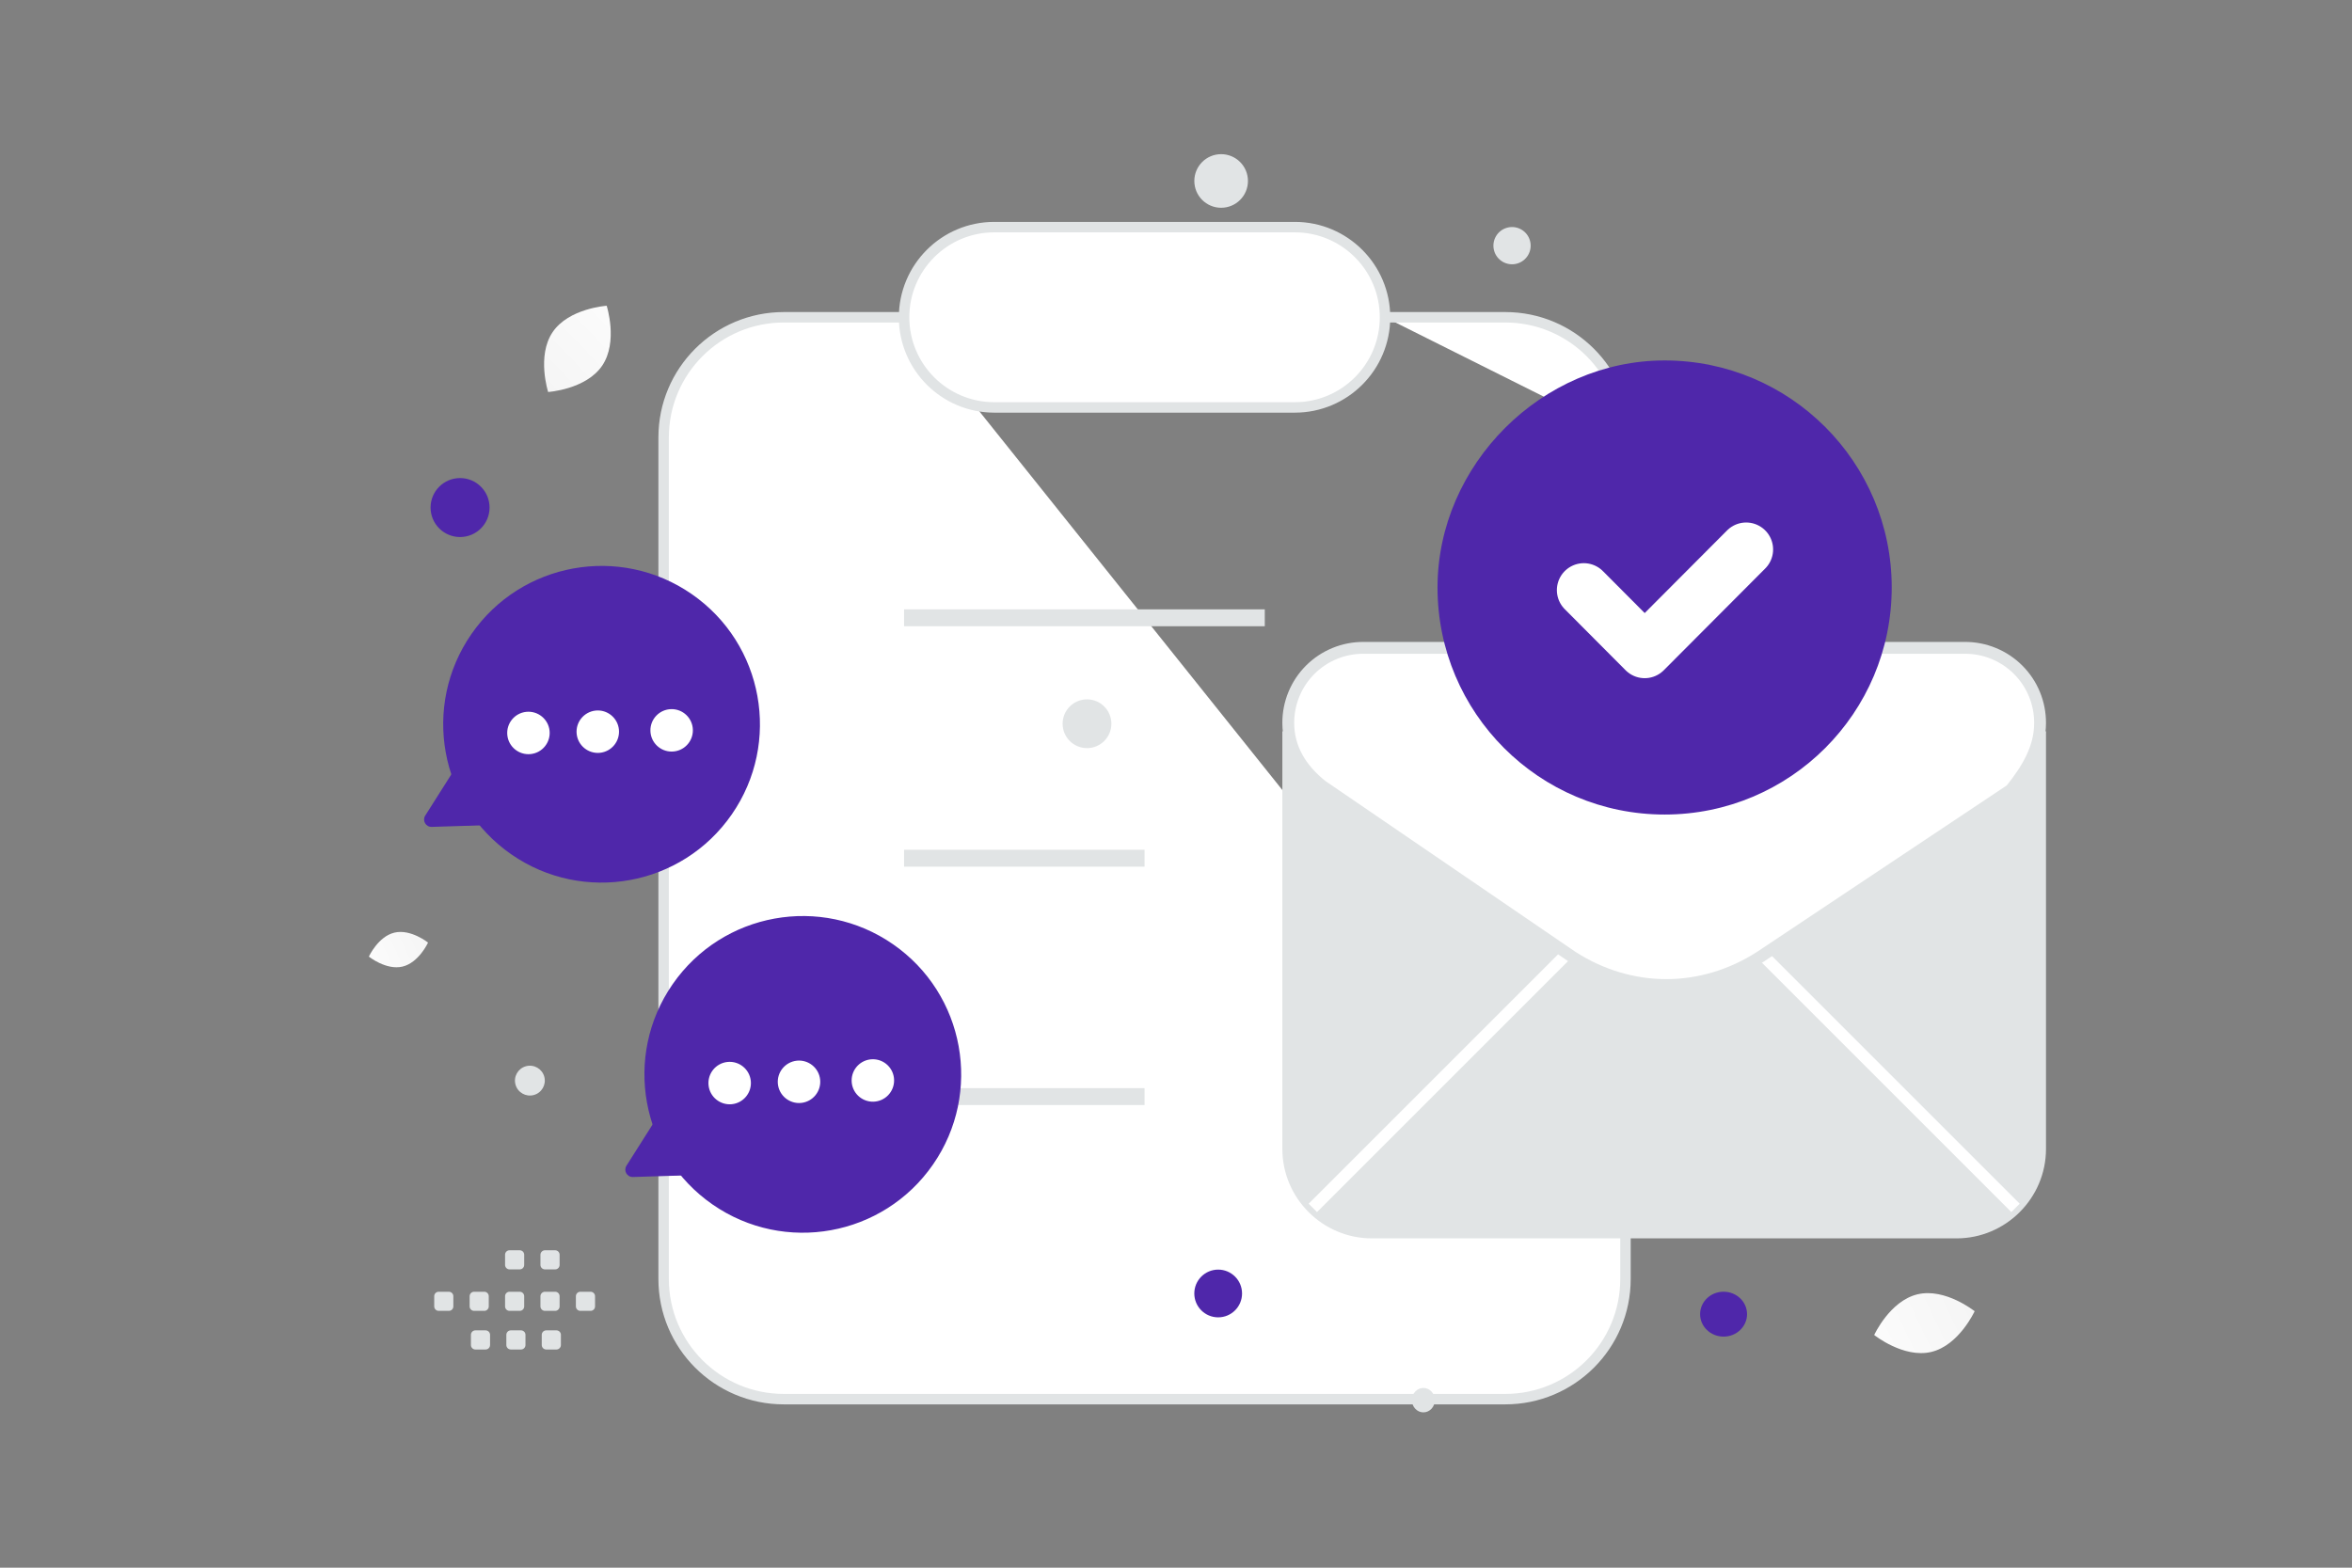 <svg width="900" height="600" viewBox="0 0 900 600" fill="none" xmlns="http://www.w3.org/2000/svg">
<rect x="0" y="0" width="900" height="600" fill="#808080" stroke="none"/>
<g clip-path="url(#clip0_1235_23843)">
<path fill-rule="evenodd" clip-rule="evenodd" d="M345.952 121.43H299.945C274.526 121.43 253.938 142.018 253.938 167.437V489.487C253.938 514.906 274.526 535.494 299.945 535.494H575.987C601.406 535.494 621.995 514.906 621.995 489.487V466.483" fill="white"/>
<path d="M345.952 121.43H299.945C274.526 121.43 253.938 142.018 253.938 167.437V489.487C253.938 514.906 274.526 535.494 299.945 535.494H575.987C601.406 535.494 621.995 514.906 621.995 489.487V466.483" stroke="#E1E4E5" stroke-width="4"/>
<path fill-rule="evenodd" clip-rule="evenodd" d="M495.475 155.935H380.457C361.411 155.935 345.952 140.476 345.952 121.429C345.952 102.382 361.411 86.924 380.457 86.924H495.475C514.522 86.924 529.98 102.382 529.98 121.429C529.98 140.476 514.522 155.935 495.475 155.935Z" fill="white" stroke="#E1E4E5" stroke-width="4"/>
<path d="M345.952 236.447H483.973" stroke="#E1E4E5" stroke-width="6.462"/>
<path d="M345.952 328.461H437.966" stroke="#E1E4E5" stroke-width="6.462"/>
<path d="M345.952 419.695H437.966" stroke="#E1E4E5" stroke-width="6.462"/>
<path fill-rule="evenodd" clip-rule="evenodd" d="M529.98 121.43H575.988C601.406 121.43 621.995 142.018 621.995 167.437" fill="white"/>
<path d="M529.98 121.43H575.988C601.406 121.43 621.995 142.018 621.995 167.437" stroke="#E1E4E5" stroke-width="4"/>
<path fill-rule="evenodd" clip-rule="evenodd" d="M492.963 279.912V439.732C492.963 457.312 507.347 471.696 524.927 471.696H748.675C766.256 471.696 780.639 457.312 780.639 439.732V279.912" fill="#E1E4E5"/>
<path d="M492.963 279.912V439.732C492.963 457.312 507.347 471.696 524.927 471.696H748.675C766.256 471.696 780.64 457.312 780.64 439.732V279.912" stroke="#E1E4E5" stroke-width="4.532"/>
<path fill-rule="evenodd" clip-rule="evenodd" d="M502.359 462.298L599.753 364.904L502.359 462.298Z" fill="white"/>
<path d="M502.359 462.298L599.753 364.904" stroke="white" stroke-width="4.532"/>
<path fill-rule="evenodd" clip-rule="evenodd" d="M674.52 365.576L771.243 462.299L674.52 365.576Z" fill="white"/>
<path d="M674.52 365.576L771.243 462.299" stroke="white" stroke-width="4.532"/>
<path fill-rule="evenodd" clip-rule="evenodd" d="M492.963 276.716C492.963 286.306 497.758 294.297 505.749 300.689L601.641 366.216C624.016 380.599 651.185 380.599 673.56 366.216L769.452 302.288C775.845 294.297 780.64 286.306 780.64 276.716C780.656 272.934 779.922 269.186 778.482 265.689C777.042 262.192 774.924 259.014 772.249 256.34C769.575 253.665 766.397 251.547 762.9 250.107C759.402 248.667 755.654 247.934 751.872 247.949H521.731C517.949 247.934 514.201 248.667 510.703 250.107C507.206 251.547 504.028 253.665 501.354 256.34C498.679 259.014 496.561 262.192 495.121 265.689C493.681 269.186 492.947 272.934 492.963 276.716Z" fill="white" stroke="#E1E4E5" stroke-width="4.532"/>
<path fill-rule="evenodd" clip-rule="evenodd" d="M636.973 311.75C588.986 311.75 550.075 272.839 550.075 224.853C550.075 177.851 590.048 137.916 637.031 137.955C684.999 137.993 723.871 176.885 723.871 224.853C723.871 272.839 684.979 311.75 636.973 311.75Z" fill="#4F27AA"/>
<path d="M668.172 210.289L629.348 249.245L606.053 225.856" stroke="white" stroke-width="20.624" stroke-linecap="round" stroke-linejoin="round"/>
<path d="M180.393 242.673C199.459 215.168 237.214 208.326 264.72 227.393C292.225 246.459 299.067 284.214 280 311.72C260.934 339.226 223.179 346.067 195.673 327C168.168 307.934 161.326 270.179 180.393 242.673Z" fill="#4F27AA"/>
<path d="M194.313 311.471C195.322 313.314 194.03 315.573 191.93 315.638L165.183 316.473C162.925 316.543 161.507 314.059 162.716 312.15L177.307 289.118C178.455 287.306 181.126 287.391 182.156 289.273L194.313 311.471Z" fill="#4F27AA"/>
<path d="M248.883 279.674C248.961 284.165 252.664 287.726 257.155 287.647C261.645 287.568 265.206 283.865 265.127 279.375C265.049 274.884 261.346 271.323 256.855 271.402C252.365 271.497 248.804 275.184 248.883 279.674ZM220.663 280.871C221.12 285.33 225.122 288.576 229.581 288.119C234.04 287.662 237.286 283.66 236.829 279.201C236.372 274.742 232.37 271.496 227.911 271.953C223.452 272.426 220.206 276.412 220.663 280.871ZM194.129 281.36C194.586 285.819 198.588 289.065 203.047 288.608C207.506 288.151 210.752 284.149 210.295 279.69C209.838 275.231 205.836 271.985 201.377 272.442C196.918 272.899 193.672 276.885 194.129 281.36Z" fill="white"/>
<path d="M257.393 376.673C276.46 349.168 314.214 342.326 341.72 361.393C369.226 380.459 376.067 418.214 357 445.72C337.934 473.226 300.179 480.067 272.674 461C245.168 441.934 238.326 404.179 257.393 376.673Z" fill="#4F27AA"/>
<path d="M271.313 445.471C272.322 447.314 271.03 449.573 268.93 449.638L242.183 450.473C239.925 450.543 238.507 448.059 239.716 446.15L254.307 423.118C255.455 421.306 258.126 421.391 259.156 423.273L271.313 445.471Z" fill="#4F27AA"/>
<path d="M325.883 413.674C325.961 418.165 329.664 421.726 334.155 421.647C338.645 421.568 342.206 417.865 342.127 413.375C342.049 408.884 338.346 405.323 333.855 405.402C329.365 405.497 325.804 409.184 325.883 413.674ZM297.663 414.871C298.12 419.33 302.122 422.576 306.581 422.119C311.04 421.662 314.286 417.66 313.829 413.201C313.372 408.742 309.37 405.496 304.911 405.953C300.452 406.426 297.206 410.412 297.663 414.871ZM271.129 415.36C271.586 419.819 275.588 423.065 280.047 422.608C284.506 422.151 287.752 418.149 287.295 413.69C286.838 409.231 282.836 405.985 278.377 406.442C273.918 406.899 270.672 410.885 271.129 415.36Z" fill="white"/>
<path fill-rule="evenodd" clip-rule="evenodd" d="M167.86 494.388H171.769C172.714 494.388 173.475 495.157 173.475 496.094V500.002C173.475 500.947 172.706 501.708 171.769 501.708H167.86C167.408 501.706 166.975 501.525 166.656 501.206C166.337 500.886 166.157 500.453 166.155 500.002V496.094C166.154 495.87 166.198 495.648 166.284 495.44C166.369 495.233 166.495 495.045 166.653 494.887C166.812 494.728 167 494.602 167.207 494.517C167.414 494.431 167.636 494.387 167.86 494.388ZM181.411 494.388H185.319C186.256 494.388 187.025 495.157 187.025 496.094V500.002C187.025 500.947 186.256 501.708 185.319 501.708H181.411C180.959 501.706 180.526 501.526 180.206 501.206C179.887 500.887 179.707 500.454 179.705 500.002V496.094C179.705 495.157 180.473 494.388 181.411 494.388ZM194.971 494.388H198.879C199.816 494.388 200.585 495.157 200.585 496.094V500.002C200.585 500.947 199.816 501.708 198.879 501.708H194.971C194.519 501.706 194.086 501.526 193.767 501.206C193.447 500.886 193.267 500.454 193.265 500.002V496.094C193.264 495.869 193.308 495.647 193.394 495.44C193.479 495.233 193.605 495.045 193.764 494.886C193.922 494.728 194.11 494.602 194.318 494.516C194.525 494.431 194.747 494.387 194.971 494.388ZM208.521 494.388H212.43C213.367 494.388 214.135 495.157 214.135 496.094V500.002C214.135 500.947 213.367 501.708 212.43 501.708H208.521C208.068 501.708 207.633 501.528 207.312 501.208C206.991 500.889 206.809 500.455 206.807 500.002V496.094C206.812 495.641 206.994 495.209 207.315 494.89C207.636 494.571 208.069 494.391 208.521 494.388ZM222.073 494.388H225.982C226.927 494.388 227.696 495.157 227.696 496.094V500.002C227.696 500.948 226.927 501.708 225.982 501.708H222.073C221.621 501.706 221.188 501.526 220.869 501.206C220.549 500.886 220.369 500.454 220.367 500.002V496.094C220.367 495.157 221.136 494.388 222.073 494.388ZM181.908 509.165H185.816C186.753 509.165 187.522 509.934 187.522 510.871V514.787C187.522 515.724 186.753 516.493 185.816 516.493H181.908C181.456 516.492 181.022 516.312 180.702 515.992C180.382 515.673 180.203 515.239 180.202 514.787V510.879C180.201 510.654 180.244 510.431 180.329 510.223C180.414 510.015 180.54 509.826 180.698 509.667C180.857 509.507 181.045 509.381 181.253 509.295C181.461 509.209 181.683 509.164 181.908 509.165ZM195.459 509.165H199.367C200.304 509.165 201.073 509.934 201.073 510.871V514.787C201.073 515.724 200.304 516.493 199.367 516.493H195.459C195.007 516.491 194.574 516.311 194.255 515.991C193.935 515.671 193.755 515.239 193.753 514.787V510.879C193.752 510.654 193.795 510.431 193.88 510.223C193.965 510.015 194.091 509.826 194.249 509.667C194.408 509.507 194.596 509.381 194.804 509.295C195.012 509.209 195.234 509.164 195.459 509.165ZM209.01 509.165H212.919C213.864 509.165 214.633 509.934 214.633 510.871V514.787C214.633 515.724 213.864 516.493 212.919 516.493H209.01C208.558 516.491 208.125 516.311 207.806 515.991C207.486 515.671 207.306 515.239 207.304 514.787V510.879C207.304 509.934 208.073 509.165 209.01 509.165ZM194.971 478.514H198.879C199.816 478.514 200.585 479.283 200.585 480.22V484.128C200.585 485.073 199.816 485.834 198.879 485.834H194.971C194.519 485.832 194.086 485.652 193.767 485.332C193.447 485.012 193.267 484.58 193.265 484.128V480.22C193.264 479.995 193.308 479.773 193.394 479.566C193.479 479.359 193.605 479.171 193.764 479.012C193.922 478.854 194.11 478.728 194.318 478.642C194.525 478.557 194.747 478.513 194.971 478.514ZM208.521 478.514H212.43C213.367 478.514 214.135 479.283 214.135 480.22V484.128C214.135 485.073 213.367 485.834 212.43 485.834H208.521C208.068 485.834 207.633 485.654 207.312 485.334C206.991 485.015 206.809 484.581 206.807 484.128V480.22C206.812 479.767 206.994 479.335 207.315 479.016C207.636 478.697 208.069 478.517 208.521 478.514Z" fill="#E1E4E5"/>
<path d="M738.999 517.428C728.387 519.941 717.164 510.942 717.164 510.942C717.164 510.942 723.153 497.871 733.769 495.365C744.38 492.851 755.6 501.843 755.6 501.843C755.6 501.843 749.611 514.914 738.999 517.428Z" fill="url(#paint0_linear_1235_23843)"/>
<path d="M154.015 369.941C147.762 371.423 141.148 366.12 141.148 366.12C141.148 366.12 144.678 358.418 150.933 356.941C157.186 355.46 163.797 360.758 163.797 360.758C163.797 360.758 160.268 368.46 154.015 369.941Z" fill="url(#paint1_linear_1235_23843)"/>
<path d="M230.422 139.958C236.608 130.846 232.148 117.02 232.148 117.02C232.148 117.02 217.66 117.976 211.481 127.094C205.295 136.205 209.749 150.024 209.749 150.024C209.749 150.024 224.237 149.069 230.422 139.958Z" fill="url(#paint2_linear_1235_23843)"/>
<path d="M659.532 494.377C654.572 494.377 650.551 498.223 650.551 502.968C650.551 507.712 654.572 511.559 659.532 511.559C664.492 511.559 668.513 507.712 668.513 502.968C668.513 498.223 664.492 494.377 659.532 494.377Z" fill="#4F27AA"/>
<path d="M466.139 485.916C461.094 485.916 457.004 490.005 457.004 495.051C457.004 500.096 461.094 504.186 466.139 504.186C471.184 504.186 475.274 500.096 475.274 495.051C475.274 490.005 471.184 485.916 466.139 485.916Z" fill="#4F27AA"/>
<path d="M176.047 205.539C169.814 205.539 164.761 200.486 164.761 194.253C164.761 188.02 169.814 182.967 176.047 182.967C182.28 182.967 187.333 188.02 187.333 194.253C187.333 200.486 182.28 205.539 176.047 205.539Z" fill="#4F27AA"/>
<path d="M620.804 463.645C617.476 463.645 614.778 461.051 614.778 457.851C614.778 454.651 617.476 452.057 620.804 452.057C624.132 452.057 626.83 454.651 626.83 457.851C626.83 461.051 624.132 463.645 620.804 463.645Z" fill="#E1E4E5"/>
<path d="M415.945 286.328C410.792 286.328 406.615 282.151 406.615 276.998C406.615 271.845 410.792 267.668 415.945 267.668C421.098 267.668 425.275 271.845 425.275 276.998C425.275 282.151 421.098 286.328 415.945 286.328Z" fill="#E1E4E5"/>
<path d="M544.659 540.557C542.239 540.557 540.277 538.464 540.277 535.882C540.277 533.3 542.239 531.207 544.659 531.207C547.079 531.207 549.041 533.3 549.041 535.882C549.041 538.464 547.079 540.557 544.659 540.557Z" fill="#E1E4E5"/>
<path d="M467.273 79.52C461.607 79.52 457.013 74.926 457.013 69.26C457.013 63.594 461.607 59 467.273 59C472.939 59 477.533 63.594 477.533 69.26C477.533 74.926 472.939 79.52 467.273 79.52Z" fill="#E1E4E5"/>
<path d="M208.277 412.109C209.093 415.155 207.286 418.286 204.239 419.102C201.193 419.918 198.062 418.11 197.246 415.064C196.43 412.018 198.238 408.887 201.284 408.071C204.33 407.255 207.461 409.062 208.277 412.109Z" fill="#E1E4E5"/>
<path d="M585.471 92.177C586.49 95.979 584.234 99.887 580.432 100.906C576.63 101.925 572.722 99.669 571.703 95.867C570.684 92.065 572.94 88.157 576.742 87.138C580.544 86.119 584.452 88.375 585.471 92.177Z" fill="#E1E4E5"/>
</g>
<defs>
<linearGradient id="paint0_linear_1235_23843" x1="699.038" y1="523.678" x2="791.934" y2="479.791" gradientUnits="userSpaceOnUse">
<stop stop-color="white"/>
<stop offset="1" stop-color="#EEEEEE"/>
</linearGradient>
<linearGradient id="paint1_linear_1235_23843" x1="130.468" y1="373.625" x2="185.207" y2="347.764" gradientUnits="userSpaceOnUse">
<stop stop-color="white"/>
<stop offset="1" stop-color="#EEEEEE"/>
</linearGradient>
<linearGradient id="paint2_linear_1235_23843" x1="250.68" y1="104.491" x2="175.883" y2="176.389" gradientUnits="userSpaceOnUse">
<stop stop-color="white"/>
<stop offset="1" stop-color="#EEEEEE"/>
</linearGradient>
<clipPath id="clip0_1235_23843">
<rect width="900" height="600" fill="white"/>
</clipPath>
</defs>
</svg>
